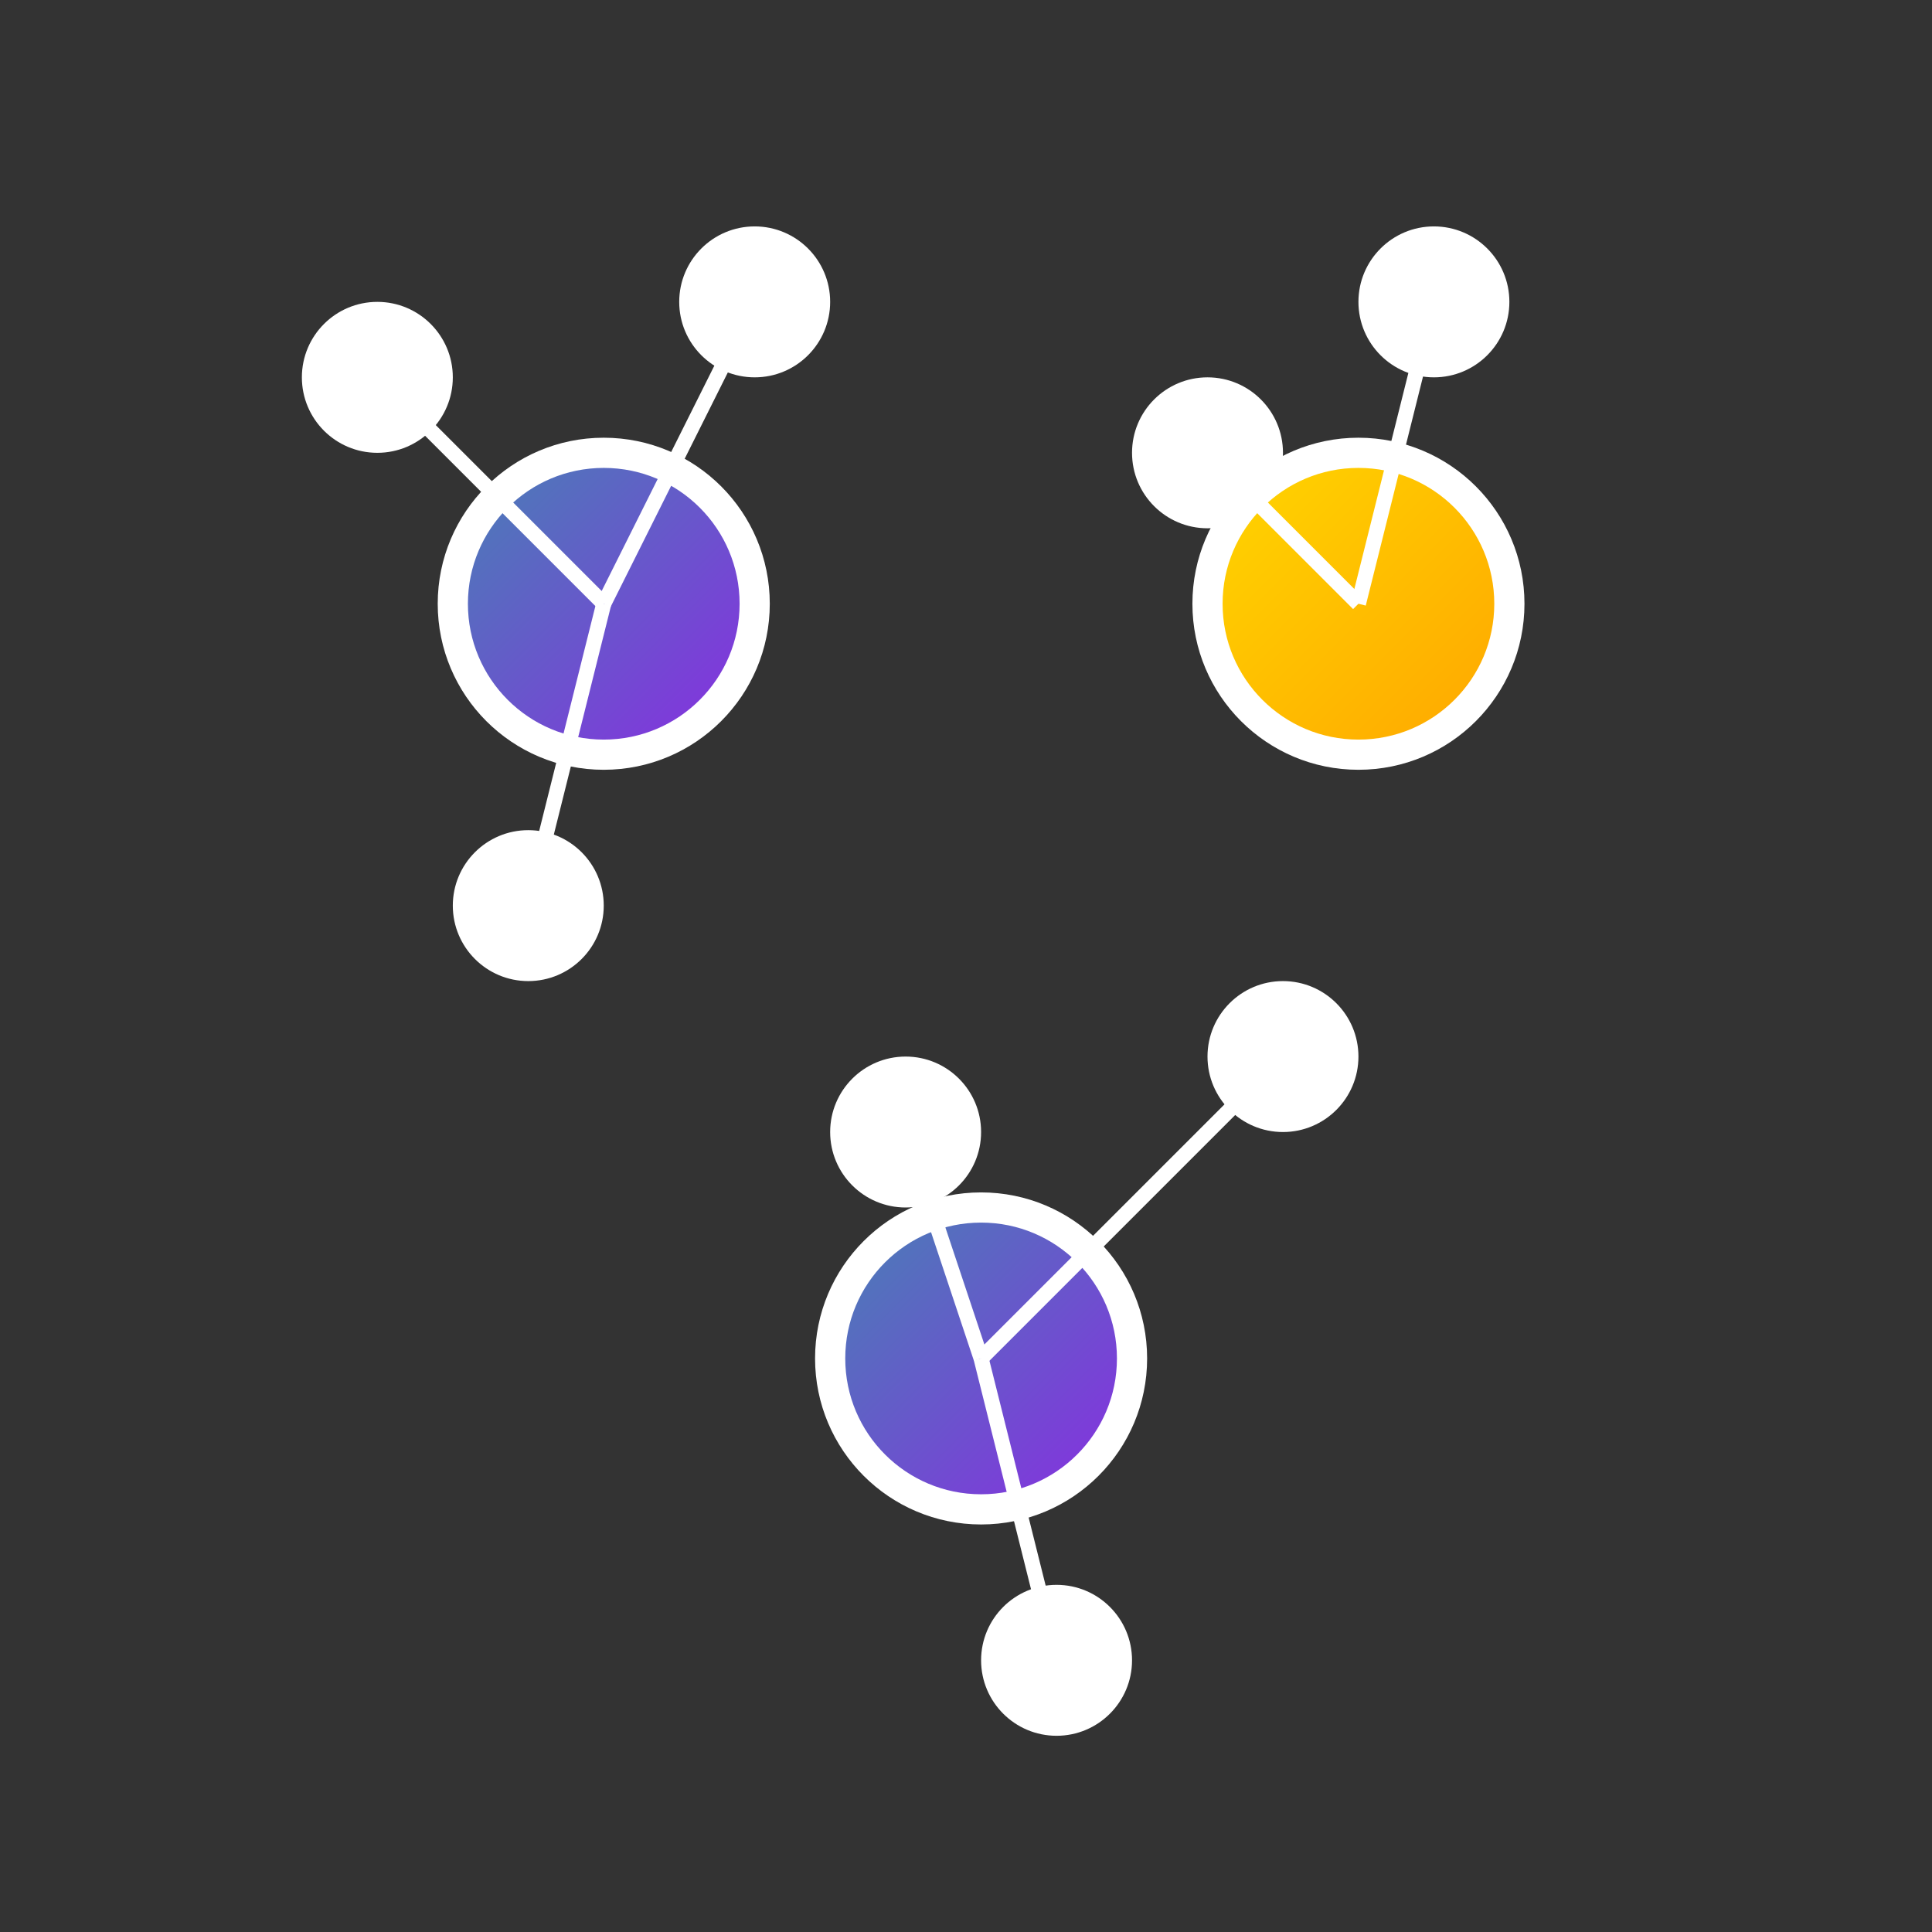 <svg xmlns="http://www.w3.org/2000/svg" width="256" height="256" viewBox="0 0 256 256">
  <rect x="0" y="0" width="256" height="256" fill="#333333" stroke="none"/>
  <defs>
    <linearGradient id="grad1" x1="0%" y1="0%" x2="100%" y2="100%">
      <stop offset="0%" style="stop-color:rgb(70,130,180);stop-opacity:1" />
      <stop offset="100%" style="stop-color:rgb(138,43,226);stop-opacity:1" />
    </linearGradient>
    <linearGradient id="grad2" x1="0%" y1="0%" x2="100%" y2="100%">
      <stop offset="0%" style="stop-color:rgb(255,215,0);stop-opacity:1" />
      <stop offset="100%" style="stop-color:rgb(255,165,0);stop-opacity:1" />
    </linearGradient>
  </defs>
  
  <!-- Centroid 1 -->
  <circle cx="80" cy="80" r="20" fill="url(#grad1)" stroke="white" stroke-width="4"/>
  
  <!-- Centroid 2 -->
  <circle cx="180" cy="80" r="20" fill="url(#grad2)" stroke="white" stroke-width="4"/>
  
  <!-- Centroid 3 -->
  <circle cx="130" cy="180" r="20" fill="url(#grad1)" stroke="white" stroke-width="4"/>
  
  <!-- Data Points -->
  <circle cx="50" cy="50" r="10" fill="white"/>
  <circle cx="100" cy="40" r="10" fill="white"/>
  <circle cx="70" cy="120" r="10" fill="white"/>
  <circle cx="190" cy="40" r="10" fill="white"/>
  <circle cx="160" cy="60" r="10" fill="white"/>
  <circle cx="170" cy="140" r="10" fill="white"/>
  <circle cx="120" cy="150" r="10" fill="white"/>
  <circle cx="140" cy="220" r="10" fill="white"/>
  
  <!-- Connecting Lines -->
  <line x1="80" y1="80" x2="50" y2="50" stroke="white" stroke-width="2"/>
  <line x1="80" y1="80" x2="100" y2="40" stroke="white" stroke-width="2"/>
  <line x1="80" y1="80" x2="70" y2="120" stroke="white" stroke-width="2"/>
  
  <line x1="180" y1="80" x2="190" y2="40" stroke="white" stroke-width="2"/>
  <line x1="180" y1="80" x2="160" y2="60" stroke="white" stroke-width="2"/>
  
  <line x1="130" y1="180" x2="170" y2="140" stroke="white" stroke-width="2"/>
  <line x1="130" y1="180" x2="120" y2="150" stroke="white" stroke-width="2"/>
  <line x1="130" y1="180" x2="140" y2="220" stroke="white" stroke-width="2"/>
</svg>
